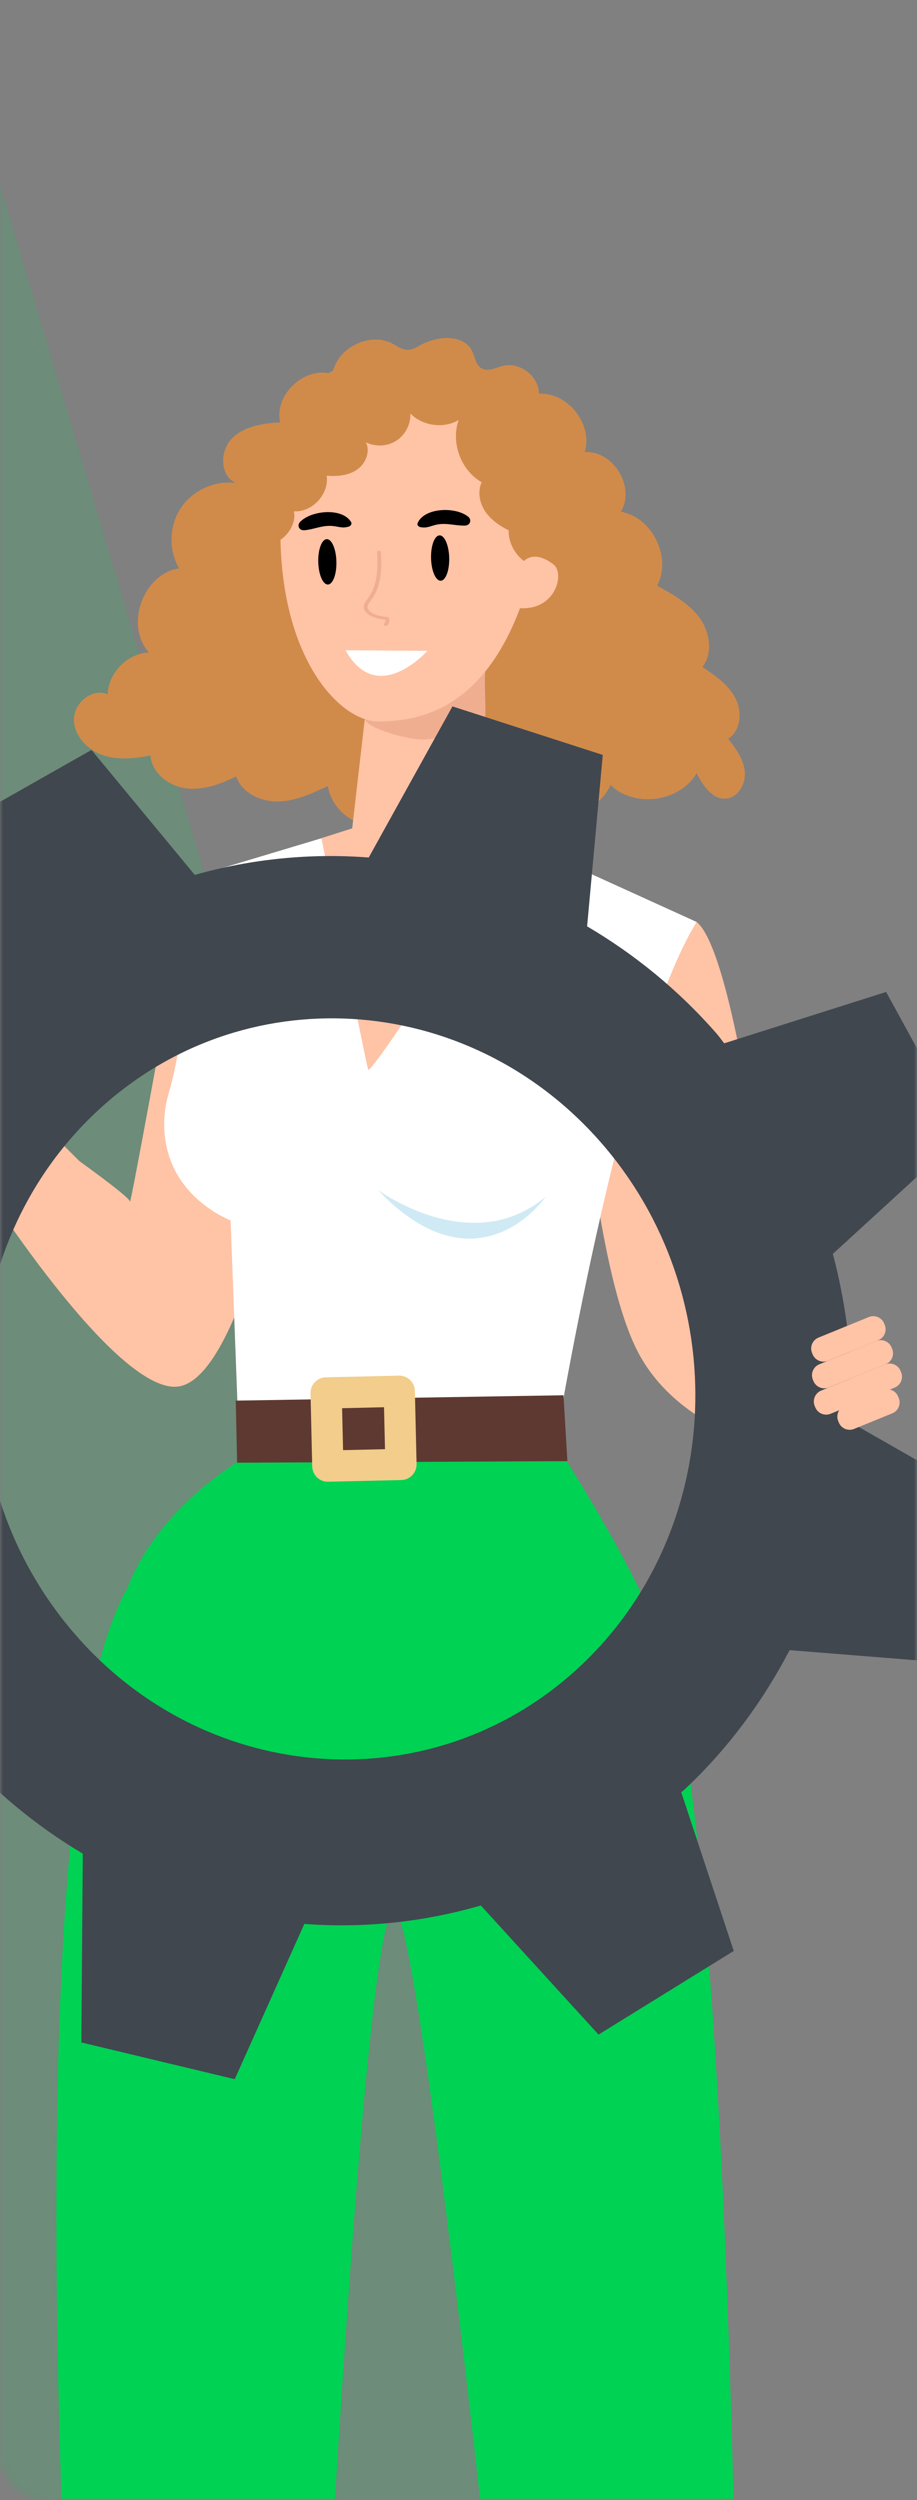 <svg width="149" height="406" viewBox="0 0 149 406" fill="none" xmlns="http://www.w3.org/2000/svg">
<rect x="0" y="0" width="149" height="406" fill="#808080" stroke="none"/>
<mask id="mask0_214_1736" style="mask-type:alpha" maskUnits="userSpaceOnUse" x="0" y="0" width="149" height="406">
<rect x="0.5" y="0.5" width="148" height="405" rx="6.5" fill="#00D254" stroke="#00D254"/>
</mask>
<g mask="url(#mask0_214_1736)">
<path d="M-768.927 943.435L-1228 749.781L-296.293 384.453L-553.618 -482.376L-94.604 -288.746L162.751 578.161L-768.927 943.435Z" fill="#00D254" fill-opacity="0.15"/>
<g clip-path="url(#clip0_214_1736)">
<path d="M118.008 129.689C115.764 129.895 114.211 127.573 113.191 125.564C110.468 130.251 103.088 131.258 99.206 127.477C96.483 133.46 86.947 134.619 82.869 129.465C79.561 134.617 71.177 135.373 67.001 130.894C65.24 133.315 61.967 134.528 59.054 133.839C56.142 133.15 53.758 130.603 53.267 127.648C50.702 128.861 48.04 130.101 45.203 130.16C42.365 130.218 39.29 128.77 38.37 126.085C35.829 127.349 33.024 128.377 30.21 128.017C27.397 127.653 24.645 125.51 24.444 122.681C21.844 123.213 19.081 123.482 16.583 122.587C14.085 121.692 11.942 119.354 12.02 116.701C12.094 114.048 15.071 111.678 17.494 112.765C17.601 109.265 20.701 106.115 24.198 105.954C20.236 101.562 23.25 93.174 29.101 92.309C27.359 89.327 27.477 85.353 29.395 82.481C31.314 79.609 34.934 77.974 38.36 78.439C35.73 77.367 35.666 73.292 37.644 71.254C39.621 69.215 42.683 68.745 45.518 68.59C44.508 64.042 49.574 59.377 54.023 60.753C54.659 56.526 60.04 53.816 63.813 55.823C64.593 56.237 65.347 56.822 66.228 56.825C66.96 56.828 67.623 56.424 68.262 56.072C71.035 54.548 75.262 54.174 76.692 56.999C77.186 57.977 77.298 59.27 78.247 59.82C79.291 60.427 80.566 59.703 81.739 59.417C84.489 58.743 87.548 61.114 87.583 63.943C92.28 63.687 96.384 68.924 95.011 73.423C99.647 73.103 103.304 79.139 100.878 83.101C106 83.996 109.201 90.532 106.77 95.125C109.3 96.509 111.914 97.965 113.632 100.284C115.347 102.604 115.903 106.051 114.126 108.324C116.181 109.692 118.316 111.149 119.47 113.329C120.627 115.509 120.402 118.633 118.326 119.966C119.547 121.545 120.792 123.247 121.014 125.23C121.236 127.215 119.999 129.502 118.011 129.687L118.008 129.689Z" fill="#D08B4B"/>
<path d="M96.932 142.844L79.393 135.191L78.554 106.147L60.374 107.224L57.186 134.876L52.005 137.863L35.851 189.034L70.423 196.988L96.932 142.844Z" fill="#FFC3A6"/>
<path d="M78.29 107.141C75.166 104.232 70.886 101.886 65.615 100.197C64.377 99.8 63.013 99.388 61.59 98.991C61.596 99.19 61.609 99.388 61.616 99.601C61.781 103.944 61.873 108.286 61.906 112.642C61.926 114.785 59.338 114.751 59.319 116.893C60.12 118.497 66.261 120.036 68.37 120.092C71.954 120.192 76.221 118.418 78.824 117.027C79.008 113.621 78.562 111.081 78.951 107.733L78.29 107.141Z" fill="#F0AE91"/>
<path d="M88.826 78.551C85.085 115.023 68.965 117.161 61.439 117.161C53.913 117.161 40.865 101.93 47.277 70.268C49.949 62.653 59.942 58.244 67.468 58.244C74.994 58.244 88.158 63.989 88.826 78.551Z" fill="#FFC3A6"/>
<path d="M113.196 149.727C121.581 156.54 129.067 236.124 129.067 236.124C129.067 236.124 110.551 233.367 103.459 219.184C96.368 205.001 94.003 167.573 94.003 167.573L113.196 149.729V149.727Z" fill="#FFC3A6"/>
<path d="M-2.521 192.785C-2.521 192.785 19.541 227.457 29.39 225.092C39.239 222.727 46.33 185.298 46.33 185.298L39.239 152.992L27.418 161.659C27.418 161.659 21.115 196.331 21.115 195.147C21.115 193.963 -0.159 179.388 -0.159 179.388L-2.524 192.782L-2.521 192.785Z" fill="#FFC3A6"/>
<path d="M57.518 134.544L31.338 142.4C31.338 142.4 31.023 165.381 27.41 177.552C25.844 182.827 26.774 188.681 30.309 192.897C32.008 194.925 34.322 196.836 37.47 198.209L39.105 241.789L89.934 236.384C89.934 236.384 100.707 169.822 113.196 149.726L79.503 134.413L57.518 134.544Z" fill="white"/>
<path d="M90.925 235.462C90.925 235.462 107.882 261.693 108.242 270.673L70.522 306.595L19.512 262.051C19.512 262.051 21.187 248.298 39.653 236.728L90.925 235.459V235.462Z" fill="#00D254"/>
<path d="M84.988 136.255C84.988 136.255 60.23 175.038 59.816 173.707C59.401 172.377 52.233 136.116 52.233 136.116L58.971 133.965L79.34 133.5L84.988 136.252V136.255Z" fill="#FFC3A6"/>
<g style="mix-blend-mode:multiply">
<path d="M61.36 193.213C61.36 193.213 76.59 204.52 88.686 194.33C88.686 194.33 77.734 210.401 61.36 193.213Z" fill="#CFEAF4"/>
</g>
<path d="M20.527 258.206C-2.297 299.626 16.3 514.332 16.3 514.332L48.422 517.712C48.422 517.712 57.91 309.945 64.061 310.191C69.344 310.402 89.843 517.712 89.843 517.712H120.274C120.274 517.712 121.808 296.062 106.361 264.135C96.424 243.598 20.53 258.203 20.53 258.203L20.527 258.206Z" fill="#00D254"/>
<path d="M54.661 91.205C54.611 89.172 53.908 87.537 53.096 87.558C52.281 87.577 51.663 89.241 51.714 91.277C51.765 93.311 52.468 94.946 53.28 94.925C54.095 94.906 54.712 93.241 54.661 91.205Z" fill="black"/>
<path d="M72.988 90.591C72.938 88.557 72.235 86.922 71.423 86.944C70.608 86.962 69.99 88.627 70.041 90.663C70.092 92.696 70.795 94.332 71.607 94.31C72.422 94.291 73.039 92.627 72.988 90.591Z" fill="black"/>
<path d="M62.642 101.645C62.741 101.653 62.84 101.626 62.907 101.565C63.27 101.239 63.367 100.763 63.156 100.354C63.115 100.271 63.017 100.212 62.902 100.199C62.194 100.106 61.462 100.012 60.839 99.75C60.331 99.539 59.776 99.133 59.738 98.625C59.711 98.241 59.978 97.882 60.264 97.501L60.387 97.332C62.103 94.986 61.996 92.042 61.91 89.677C61.905 89.549 61.745 89.428 61.587 89.439C61.413 89.439 61.275 89.541 61.28 89.669C61.368 92.1 61.467 94.858 59.832 97.097L59.709 97.26C59.409 97.658 59.07 98.112 59.108 98.631C59.15 99.221 59.703 99.806 60.548 100.156C61.202 100.429 61.94 100.544 62.616 100.632C62.672 100.851 62.597 101.092 62.413 101.257C62.303 101.353 62.327 101.503 62.464 101.589C62.517 101.621 62.578 101.639 62.642 101.645Z" fill="#F0AE91"/>
<path d="M90.824 82.829C89.902 86.03 88.106 88.91 86.998 92.052C84.464 91.325 82.586 88.763 82.653 86.129C81.17 85.388 79.751 84.416 78.829 83.037C77.91 81.658 77.565 79.815 78.266 78.313C74.888 76.376 73.226 71.892 74.522 68.221C72.064 69.648 68.665 69.183 66.68 67.15C66.76 68.881 65.86 70.626 64.403 71.566C62.947 72.507 60.986 72.606 59.441 71.817C60.224 73.332 59.412 75.307 58.004 76.274C56.599 77.242 54.784 77.391 53.082 77.255C53.507 80.221 50.752 83.213 47.762 83.037C48.078 84.635 47.247 86.299 45.996 87.341C44.746 88.384 43.135 88.891 41.537 89.201C41.571 86.144 41.606 83.08 42.007 80.052C42.686 74.949 44.452 69.918 47.605 65.846C50.758 61.773 55.367 58.725 60.459 57.977C63.417 57.541 66.426 57.873 69.397 58.209C72.697 58.586 76.034 58.981 79.136 60.17C83.495 61.84 87.235 65.108 89.4 69.242C91.564 73.375 92.114 78.345 90.821 82.829H90.824Z" fill="#D08B4B"/>
<path d="M83.655 93.645C83.655 93.645 85.036 87.943 89.931 91.66C91.874 93.135 90.209 99.563 83.895 98.698C83.895 98.698 81.923 97.541 83.655 93.645Z" fill="#FFC3A6"/>
<path d="M56.15 105.602L69.448 105.695C69.448 105.695 61.285 114.895 56.15 105.602Z" fill="white"/>
<path d="M76.093 83.932C74.137 82.289 69.034 82.358 67.866 84.924C67.714 85.257 68.01 85.546 68.307 85.605C69.507 85.843 70.028 85.319 71.302 85.14C72.78 84.931 74.135 85.41 75.588 85.351C76.368 85.319 76.71 84.453 76.093 83.932Z" fill="black"/>
<path d="M48.759 84.766C50.506 82.903 55.583 82.372 57.045 84.779C57.234 85.092 56.973 85.415 56.687 85.509C55.524 85.888 54.945 85.426 53.657 85.399C52.166 85.367 50.875 86 49.424 86.115C48.644 86.177 48.203 85.356 48.756 84.766H48.759Z" fill="black"/>
<path d="M92.194 237.287L91.558 226.588L38.306 227.459L38.528 237.541L92.194 237.287Z" fill="#5E3931"/>
<path d="M65.21 240.357L53.325 240.632C51.925 240.664 50.763 239.558 50.731 238.155L50.456 226.27C50.424 224.87 51.53 223.708 52.933 223.676L64.817 223.401C66.218 223.369 67.38 224.475 67.412 225.877L67.687 237.762C67.719 239.162 66.613 240.325 65.21 240.357ZM55.743 235.502L62.557 235.344L62.399 228.531L55.586 228.688L55.743 235.502Z" fill="#F2CD8B"/>
<path d="M13.385 189.044L-1.757 173.945C-1.757 173.945 -14.847 167.925 -16.14 169.245C-17.431 170.562 -23.646 182.159 -23.646 182.159C-23.646 182.159 -14.994 189.186 -2.091 189.6C-1.025 189.635 5.617 196.526 5.617 196.526L13.385 189.044Z" fill="#FFC3A6"/>
<path d="M2.644 178.215C2.644 178.215 -0.074 173.098 -5.813 167.038C-8.002 164.73 -16.031 161.371 -16.354 161.847C-17.54 163.581 -15.208 165.315 -9.183 169.299C-9.089 169.36 -8.942 175.714 -8.378 177.259C-6.438 182.565 -6.917 178.953 -3.654 182.14L-2.396 183.369L2.646 178.215H2.644Z" fill="#FFC3A6"/>
<path d="M138.288 231.029C138.719 221.851 137.701 212.603 135.328 203.628L156.61 184.141L143.982 161.09L117.682 169.43C117.247 168.909 116.873 168.35 116.424 167.837C110.187 160.708 103.056 154.942 95.398 150.437L97.942 122.601L73.517 114.716L59.914 139.258C50.432 138.526 40.874 139.474 31.642 142.082L14.865 121.791L-7.579 134.51L-0.515 159.824C-1.006 160.265 -1.53 160.639 -2.014 161.093C-8.865 167.522 -14.369 174.912 -18.636 182.864L-45.556 182.53L-51.416 208.328L-28.926 219.264C-29.554 229.348 -28.469 239.531 -25.709 249.372L-46.152 269.075L-33.212 291.939L-7.756 283.122C-7.553 283.359 -7.387 283.613 -7.181 283.848C-1.052 290.857 5.943 296.562 13.452 301.034L13.216 331.69L38.143 337.656L49.448 312.441C59.073 313.171 68.769 312.155 78.124 309.446L97.255 330.413L119.224 316.831L110.695 291.065C110.877 290.9 111.072 290.761 111.254 290.592C118.342 283.939 123.975 276.249 128.301 267.98L155.01 270.115L162.194 244.677L138.291 231.029H138.288ZM94.332 270.537C70.816 292.607 34.036 290.387 12.345 265.586C-9.346 240.782 -7.863 202.647 15.653 180.577C39.169 158.507 75.949 160.73 97.64 185.534C119.331 210.337 117.848 248.466 94.332 270.537Z" fill="#40474F"/>
<path d="M132.992 217.223L141.176 213.883C142.153 213.485 143.269 213.956 143.666 214.93L143.758 215.156C144.157 216.133 143.686 217.248 142.711 217.646L134.528 220.986C133.55 221.385 132.435 220.914 132.037 219.939L131.945 219.714C131.546 218.737 132.017 217.621 132.992 217.223Z" fill="#FFC3A6"/>
<path d="M133.125 221.56L142.382 217.782C143.359 217.383 144.475 217.854 144.873 218.829L144.965 219.054C145.364 220.031 144.893 221.147 143.918 221.544L134.66 225.322C133.683 225.721 132.568 225.25 132.17 224.275L132.078 224.05C131.679 223.073 132.15 221.957 133.125 221.56Z" fill="#FFC3A6"/>
<path d="M133.423 225.831L143.836 221.581C144.813 221.183 145.929 221.654 146.326 222.628L146.418 222.854C146.817 223.831 146.346 224.946 145.371 225.344L134.959 229.594C133.981 229.992 132.866 229.521 132.468 228.547L132.376 228.321C131.977 227.344 132.448 226.229 133.423 225.831Z" fill="#FFC3A6"/>
<path d="M143.449 225.756L137.244 228.288C136.267 228.686 135.799 229.801 136.197 230.778L136.29 231.006C136.689 231.983 137.804 232.452 138.781 232.053L144.985 229.521C145.962 229.122 146.431 228.007 146.032 227.03L145.94 226.803C145.541 225.826 144.426 225.357 143.449 225.756Z" fill="#FFC3A6"/>
</g>
</g>
<defs>
<clipPath id="clip0_214_1736">
<rect width="306.29" height="538.096" fill="white" transform="translate(-79.49 54.904)"/>
</clipPath>
</defs>
</svg>
